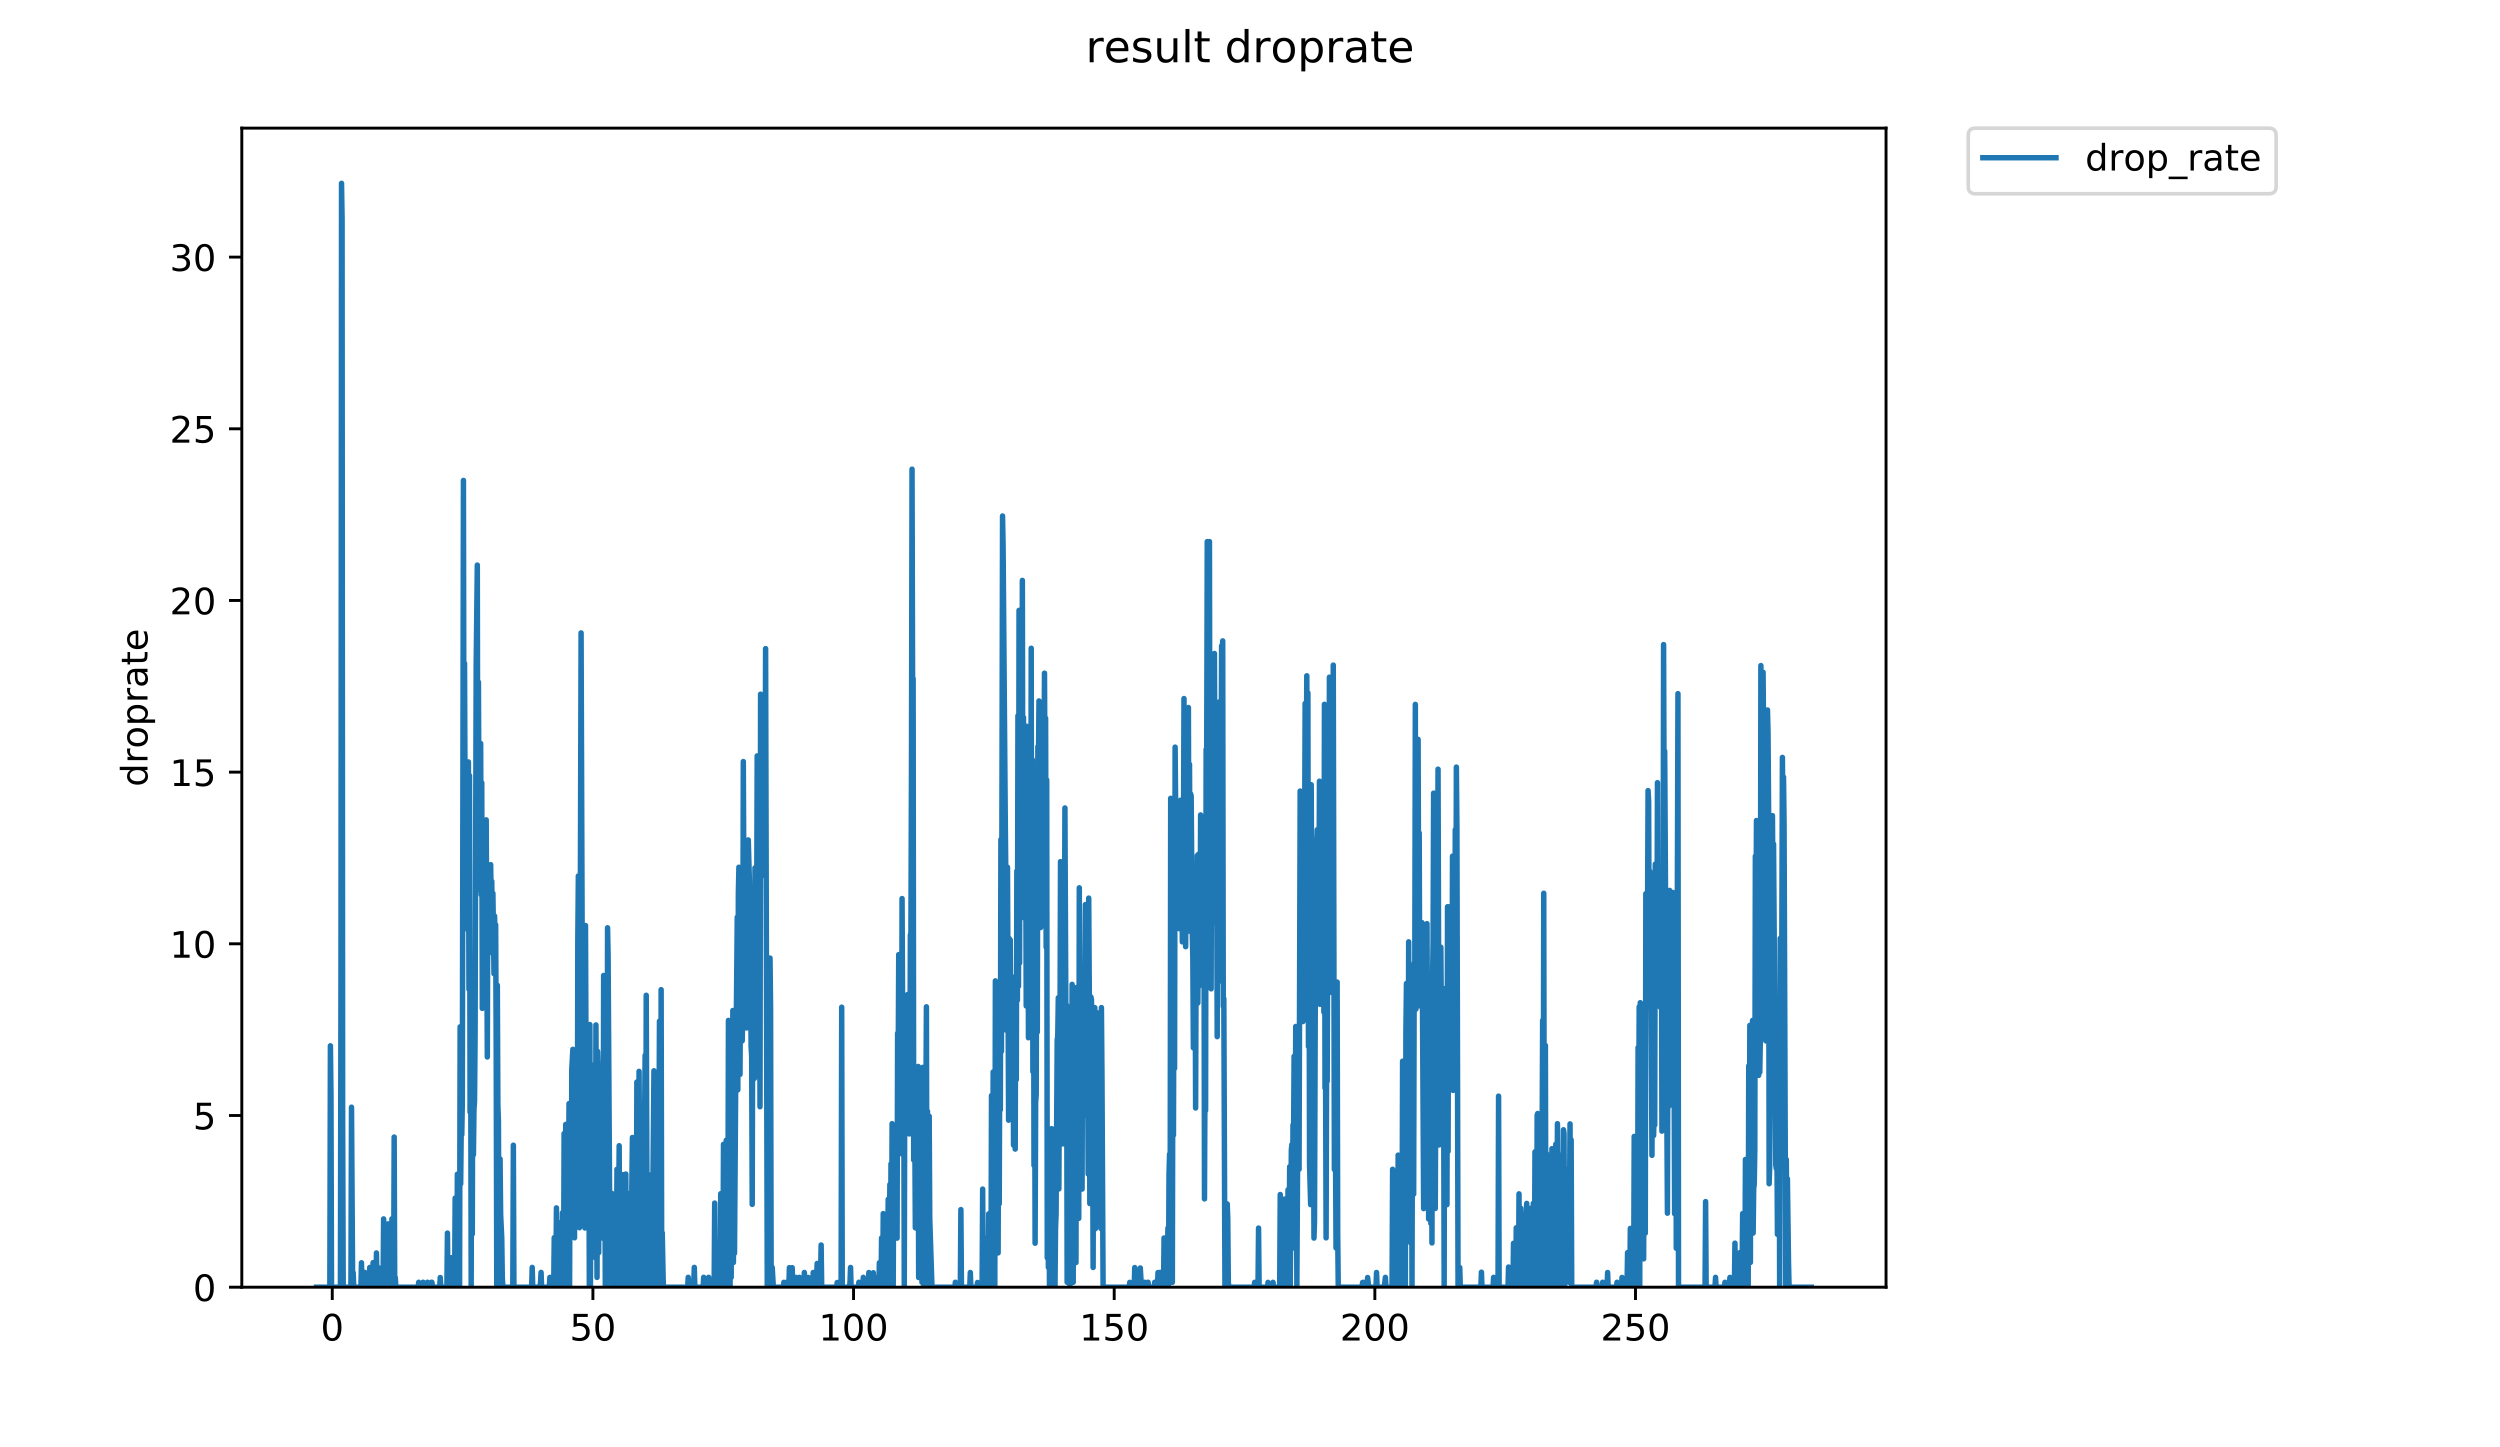 <?xml version="1.0" encoding="utf-8" standalone="no"?>
<!DOCTYPE svg PUBLIC "-//W3C//DTD SVG 1.1//EN"
  "http://www.w3.org/Graphics/SVG/1.1/DTD/svg11.dtd">
<!-- Created with matplotlib (https://matplotlib.org/) -->
<svg height="396pt" version="1.1" viewBox="0 0 684 396" width="684pt" xmlns="http://www.w3.org/2000/svg" xmlns:xlink="http://www.w3.org/1999/xlink">
 <defs>
  <style type="text/css">
*{stroke-linecap:butt;stroke-linejoin:round;}
  </style>
 </defs>
 <g id="figure_1">
  <g id="patch_1">
   <path d="M 0 396 
L 684 396 
L 684 0 
L 0 0 
z
" style="fill:#ffffff;"/>
  </g>
  <g id="axes_1">
   <g id="patch_2">
    <path d="M 66.159 352.174 
L 516.019 352.174 
L 516.019 35.062 
L 66.159 35.062 
z
" style="fill:#ffffff;"/>
   </g>
   <g id="matplotlib.axis_1">
    <g id="xtick_1">
     <g id="line2d_1">
      <defs>
       <path d="M 0 0 
L 0 3.5 
" id="m9be88b0a74" style="stroke:#000000;stroke-width:0.8;"/>
      </defs>
      <g>
       <use style="stroke:#000000;stroke-width:0.8;" x="90.906" xlink:href="#m9be88b0a74" y="352.174"/>
      </g>
     </g>
     <g id="text_1">
      <!-- 0 -->
      <defs>
       <path d="M 31.781 66.406 
Q 24.172 66.406 20.328 58.906 
Q 16.5 51.422 16.5 36.375 
Q 16.5 21.391 20.328 13.891 
Q 24.172 6.391 31.781 6.391 
Q 39.453 6.391 43.281 13.891 
Q 47.125 21.391 47.125 36.375 
Q 47.125 51.422 43.281 58.906 
Q 39.453 66.406 31.781 66.406 
z
M 31.781 74.219 
Q 44.047 74.219 50.516 64.516 
Q 56.984 54.828 56.984 36.375 
Q 56.984 17.969 50.516 8.266 
Q 44.047 -1.422 31.781 -1.422 
Q 19.531 -1.422 13.062 8.266 
Q 6.594 17.969 6.594 36.375 
Q 6.594 54.828 13.062 64.516 
Q 19.531 74.219 31.781 74.219 
z
" id="DejaVuSans-48"/>
      </defs>
      <g transform="translate(87.724 366.773)scale(0.1 -0.1)">
       <use xlink:href="#DejaVuSans-48"/>
      </g>
     </g>
    </g>
    <g id="xtick_2">
     <g id="line2d_2">
      <g>
       <use style="stroke:#000000;stroke-width:0.8;" x="162.219" xlink:href="#m9be88b0a74" y="352.174"/>
      </g>
     </g>
     <g id="text_2">
      <!-- 50 -->
      <defs>
       <path d="M 10.797 72.906 
L 49.516 72.906 
L 49.516 64.594 
L 19.828 64.594 
L 19.828 46.734 
Q 21.969 47.469 24.109 47.828 
Q 26.266 48.188 28.422 48.188 
Q 40.625 48.188 47.75 41.5 
Q 54.891 34.812 54.891 23.391 
Q 54.891 11.625 47.562 5.094 
Q 40.234 -1.422 26.906 -1.422 
Q 22.312 -1.422 17.547 -0.641 
Q 12.797 0.141 7.719 1.703 
L 7.719 11.625 
Q 12.109 9.234 16.797 8.062 
Q 21.484 6.891 26.703 6.891 
Q 35.156 6.891 40.078 11.328 
Q 45.016 15.766 45.016 23.391 
Q 45.016 31 40.078 35.438 
Q 35.156 39.891 26.703 39.891 
Q 22.75 39.891 18.812 39.016 
Q 14.891 38.141 10.797 36.281 
z
" id="DejaVuSans-53"/>
      </defs>
      <g transform="translate(155.856 366.773)scale(0.1 -0.1)">
       <use xlink:href="#DejaVuSans-53"/>
       <use x="63.623" xlink:href="#DejaVuSans-48"/>
      </g>
     </g>
    </g>
    <g id="xtick_3">
     <g id="line2d_3">
      <g>
       <use style="stroke:#000000;stroke-width:0.8;" x="233.532" xlink:href="#m9be88b0a74" y="352.174"/>
      </g>
     </g>
     <g id="text_3">
      <!-- 100 -->
      <defs>
       <path d="M 12.406 8.297 
L 28.516 8.297 
L 28.516 63.922 
L 10.984 60.406 
L 10.984 69.391 
L 28.422 72.906 
L 38.281 72.906 
L 38.281 8.297 
L 54.391 8.297 
L 54.391 0 
L 12.406 0 
z
" id="DejaVuSans-49"/>
      </defs>
      <g transform="translate(223.988 366.773)scale(0.1 -0.1)">
       <use xlink:href="#DejaVuSans-49"/>
       <use x="63.623" xlink:href="#DejaVuSans-48"/>
       <use x="127.246" xlink:href="#DejaVuSans-48"/>
      </g>
     </g>
    </g>
    <g id="xtick_4">
     <g id="line2d_4">
      <g>
       <use style="stroke:#000000;stroke-width:0.8;" x="304.845" xlink:href="#m9be88b0a74" y="352.174"/>
      </g>
     </g>
     <g id="text_4">
      <!-- 150 -->
      <g transform="translate(295.301 366.773)scale(0.1 -0.1)">
       <use xlink:href="#DejaVuSans-49"/>
       <use x="63.623" xlink:href="#DejaVuSans-53"/>
       <use x="127.246" xlink:href="#DejaVuSans-48"/>
      </g>
     </g>
    </g>
    <g id="xtick_5">
     <g id="line2d_5">
      <g>
       <use style="stroke:#000000;stroke-width:0.8;" x="376.158" xlink:href="#m9be88b0a74" y="352.174"/>
      </g>
     </g>
     <g id="text_5">
      <!-- 200 -->
      <defs>
       <path d="M 19.188 8.297 
L 53.609 8.297 
L 53.609 0 
L 7.328 0 
L 7.328 8.297 
Q 12.938 14.109 22.625 23.891 
Q 32.328 33.688 34.812 36.531 
Q 39.547 41.844 41.422 45.531 
Q 43.312 49.219 43.312 52.781 
Q 43.312 58.594 39.234 62.25 
Q 35.156 65.922 28.609 65.922 
Q 23.969 65.922 18.812 64.312 
Q 13.672 62.703 7.812 59.422 
L 7.812 69.391 
Q 13.766 71.781 18.938 73 
Q 24.125 74.219 28.422 74.219 
Q 39.75 74.219 46.484 68.547 
Q 53.219 62.891 53.219 53.422 
Q 53.219 48.922 51.531 44.891 
Q 49.859 40.875 45.406 35.406 
Q 44.188 33.984 37.641 27.219 
Q 31.109 20.453 19.188 8.297 
z
" id="DejaVuSans-50"/>
      </defs>
      <g transform="translate(366.614 366.773)scale(0.1 -0.1)">
       <use xlink:href="#DejaVuSans-50"/>
       <use x="63.623" xlink:href="#DejaVuSans-48"/>
       <use x="127.246" xlink:href="#DejaVuSans-48"/>
      </g>
     </g>
    </g>
    <g id="xtick_6">
     <g id="line2d_6">
      <g>
       <use style="stroke:#000000;stroke-width:0.8;" x="447.471" xlink:href="#m9be88b0a74" y="352.174"/>
      </g>
     </g>
     <g id="text_6">
      <!-- 250 -->
      <g transform="translate(437.927 366.773)scale(0.1 -0.1)">
       <use xlink:href="#DejaVuSans-50"/>
       <use x="63.623" xlink:href="#DejaVuSans-53"/>
       <use x="127.246" xlink:href="#DejaVuSans-48"/>
      </g>
     </g>
    </g>
   </g>
   <g id="matplotlib.axis_2">
    <g id="ytick_1">
     <g id="line2d_7">
      <defs>
       <path d="M 0 0 
L -3.5 0 
" id="mdaa0a4d1b8" style="stroke:#000000;stroke-width:0.8;"/>
      </defs>
      <g>
       <use style="stroke:#000000;stroke-width:0.8;" x="66.159" xlink:href="#mdaa0a4d1b8" y="352.174"/>
      </g>
     </g>
     <g id="text_7">
      <!-- 0 -->
      <g transform="translate(52.796 355.973)scale(0.1 -0.1)">
       <use xlink:href="#DejaVuSans-48"/>
      </g>
     </g>
    </g>
    <g id="ytick_2">
     <g id="line2d_8">
      <g>
       <use style="stroke:#000000;stroke-width:0.8;" x="66.159" xlink:href="#mdaa0a4d1b8" y="305.202"/>
      </g>
     </g>
     <g id="text_8">
      <!-- 5 -->
      <g transform="translate(52.796 309.001)scale(0.1 -0.1)">
       <use xlink:href="#DejaVuSans-53"/>
      </g>
     </g>
    </g>
    <g id="ytick_3">
     <g id="line2d_9">
      <g>
       <use style="stroke:#000000;stroke-width:0.8;" x="66.159" xlink:href="#mdaa0a4d1b8" y="258.23"/>
      </g>
     </g>
     <g id="text_9">
      <!-- 10 -->
      <g transform="translate(46.434 262.029)scale(0.1 -0.1)">
       <use xlink:href="#DejaVuSans-49"/>
       <use x="63.623" xlink:href="#DejaVuSans-48"/>
      </g>
     </g>
    </g>
    <g id="ytick_4">
     <g id="line2d_10">
      <g>
       <use style="stroke:#000000;stroke-width:0.8;" x="66.159" xlink:href="#mdaa0a4d1b8" y="211.258"/>
      </g>
     </g>
     <g id="text_10">
      <!-- 15 -->
      <g transform="translate(46.434 215.057)scale(0.1 -0.1)">
       <use xlink:href="#DejaVuSans-49"/>
       <use x="63.623" xlink:href="#DejaVuSans-53"/>
      </g>
     </g>
    </g>
    <g id="ytick_5">
     <g id="line2d_11">
      <g>
       <use style="stroke:#000000;stroke-width:0.8;" x="66.159" xlink:href="#mdaa0a4d1b8" y="164.286"/>
      </g>
     </g>
     <g id="text_11">
      <!-- 20 -->
      <g transform="translate(46.434 168.085)scale(0.1 -0.1)">
       <use xlink:href="#DejaVuSans-50"/>
       <use x="63.623" xlink:href="#DejaVuSans-48"/>
      </g>
     </g>
    </g>
    <g id="ytick_6">
     <g id="line2d_12">
      <g>
       <use style="stroke:#000000;stroke-width:0.8;" x="66.159" xlink:href="#mdaa0a4d1b8" y="117.314"/>
      </g>
     </g>
     <g id="text_12">
      <!-- 25 -->
      <g transform="translate(46.434 121.113)scale(0.1 -0.1)">
       <use xlink:href="#DejaVuSans-50"/>
       <use x="63.623" xlink:href="#DejaVuSans-53"/>
      </g>
     </g>
    </g>
    <g id="ytick_7">
     <g id="line2d_13">
      <g>
       <use style="stroke:#000000;stroke-width:0.8;" x="66.159" xlink:href="#mdaa0a4d1b8" y="70.342"/>
      </g>
     </g>
     <g id="text_13">
      <!-- 30 -->
      <defs>
       <path d="M 40.578 39.312 
Q 47.656 37.797 51.625 33 
Q 55.609 28.219 55.609 21.188 
Q 55.609 10.406 48.188 4.484 
Q 40.766 -1.422 27.094 -1.422 
Q 22.516 -1.422 17.656 -0.516 
Q 12.797 0.391 7.625 2.203 
L 7.625 11.719 
Q 11.719 9.328 16.594 8.109 
Q 21.484 6.891 26.812 6.891 
Q 36.078 6.891 40.938 10.547 
Q 45.797 14.203 45.797 21.188 
Q 45.797 27.641 41.281 31.266 
Q 36.766 34.906 28.719 34.906 
L 20.219 34.906 
L 20.219 43.016 
L 29.109 43.016 
Q 36.375 43.016 40.234 45.922 
Q 44.094 48.828 44.094 54.297 
Q 44.094 59.906 40.109 62.906 
Q 36.141 65.922 28.719 65.922 
Q 24.656 65.922 20.016 65.031 
Q 15.375 64.156 9.812 62.312 
L 9.812 71.094 
Q 15.438 72.656 20.344 73.438 
Q 25.25 74.219 29.594 74.219 
Q 40.828 74.219 47.359 69.109 
Q 53.906 64.016 53.906 55.328 
Q 53.906 49.266 50.438 45.094 
Q 46.969 40.922 40.578 39.312 
z
" id="DejaVuSans-51"/>
      </defs>
      <g transform="translate(46.434 74.141)scale(0.1 -0.1)">
       <use xlink:href="#DejaVuSans-51"/>
       <use x="63.623" xlink:href="#DejaVuSans-48"/>
      </g>
     </g>
    </g>
    <g id="text_14">
     <!-- droprate -->
     <defs>
      <path d="M 45.406 46.391 
L 45.406 75.984 
L 54.391 75.984 
L 54.391 0 
L 45.406 0 
L 45.406 8.203 
Q 42.578 3.328 38.25 0.953 
Q 33.938 -1.422 27.875 -1.422 
Q 17.969 -1.422 11.734 6.484 
Q 5.516 14.406 5.516 27.297 
Q 5.516 40.188 11.734 48.094 
Q 17.969 56 27.875 56 
Q 33.938 56 38.25 53.625 
Q 42.578 51.266 45.406 46.391 
z
M 14.797 27.297 
Q 14.797 17.391 18.875 11.75 
Q 22.953 6.109 30.078 6.109 
Q 37.203 6.109 41.297 11.75 
Q 45.406 17.391 45.406 27.297 
Q 45.406 37.203 41.297 42.844 
Q 37.203 48.484 30.078 48.484 
Q 22.953 48.484 18.875 42.844 
Q 14.797 37.203 14.797 27.297 
z
" id="DejaVuSans-100"/>
      <path d="M 41.109 46.297 
Q 39.594 47.172 37.812 47.578 
Q 36.031 48 33.891 48 
Q 26.266 48 22.188 43.047 
Q 18.109 38.094 18.109 28.812 
L 18.109 0 
L 9.078 0 
L 9.078 54.688 
L 18.109 54.688 
L 18.109 46.188 
Q 20.953 51.172 25.484 53.578 
Q 30.031 56 36.531 56 
Q 37.453 56 38.578 55.875 
Q 39.703 55.766 41.062 55.516 
z
" id="DejaVuSans-114"/>
      <path d="M 30.609 48.391 
Q 23.391 48.391 19.188 42.75 
Q 14.984 37.109 14.984 27.297 
Q 14.984 17.484 19.156 11.844 
Q 23.344 6.203 30.609 6.203 
Q 37.797 6.203 41.984 11.859 
Q 46.188 17.531 46.188 27.297 
Q 46.188 37.016 41.984 42.703 
Q 37.797 48.391 30.609 48.391 
z
M 30.609 56 
Q 42.328 56 49.016 48.375 
Q 55.719 40.766 55.719 27.297 
Q 55.719 13.875 49.016 6.219 
Q 42.328 -1.422 30.609 -1.422 
Q 18.844 -1.422 12.172 6.219 
Q 5.516 13.875 5.516 27.297 
Q 5.516 40.766 12.172 48.375 
Q 18.844 56 30.609 56 
z
" id="DejaVuSans-111"/>
      <path d="M 18.109 8.203 
L 18.109 -20.797 
L 9.078 -20.797 
L 9.078 54.688 
L 18.109 54.688 
L 18.109 46.391 
Q 20.953 51.266 25.266 53.625 
Q 29.594 56 35.594 56 
Q 45.562 56 51.781 48.094 
Q 58.016 40.188 58.016 27.297 
Q 58.016 14.406 51.781 6.484 
Q 45.562 -1.422 35.594 -1.422 
Q 29.594 -1.422 25.266 0.953 
Q 20.953 3.328 18.109 8.203 
z
M 48.688 27.297 
Q 48.688 37.203 44.609 42.844 
Q 40.531 48.484 33.406 48.484 
Q 26.266 48.484 22.188 42.844 
Q 18.109 37.203 18.109 27.297 
Q 18.109 17.391 22.188 11.75 
Q 26.266 6.109 33.406 6.109 
Q 40.531 6.109 44.609 11.75 
Q 48.688 17.391 48.688 27.297 
z
" id="DejaVuSans-112"/>
      <path d="M 34.281 27.484 
Q 23.391 27.484 19.188 25 
Q 14.984 22.516 14.984 16.5 
Q 14.984 11.719 18.141 8.906 
Q 21.297 6.109 26.703 6.109 
Q 34.188 6.109 38.703 11.406 
Q 43.219 16.703 43.219 25.484 
L 43.219 27.484 
z
M 52.203 31.203 
L 52.203 0 
L 43.219 0 
L 43.219 8.297 
Q 40.141 3.328 35.547 0.953 
Q 30.953 -1.422 24.312 -1.422 
Q 15.922 -1.422 10.953 3.297 
Q 6 8.016 6 15.922 
Q 6 25.141 12.172 29.828 
Q 18.359 34.516 30.609 34.516 
L 43.219 34.516 
L 43.219 35.406 
Q 43.219 41.609 39.141 45 
Q 35.062 48.391 27.688 48.391 
Q 23 48.391 18.547 47.266 
Q 14.109 46.141 10.016 43.891 
L 10.016 52.203 
Q 14.938 54.109 19.578 55.047 
Q 24.219 56 28.609 56 
Q 40.484 56 46.344 49.844 
Q 52.203 43.703 52.203 31.203 
z
" id="DejaVuSans-97"/>
      <path d="M 18.312 70.219 
L 18.312 54.688 
L 36.812 54.688 
L 36.812 47.703 
L 18.312 47.703 
L 18.312 18.016 
Q 18.312 11.328 20.141 9.422 
Q 21.969 7.516 27.594 7.516 
L 36.812 7.516 
L 36.812 0 
L 27.594 0 
Q 17.188 0 13.234 3.875 
Q 9.281 7.766 9.281 18.016 
L 9.281 47.703 
L 2.688 47.703 
L 2.688 54.688 
L 9.281 54.688 
L 9.281 70.219 
z
" id="DejaVuSans-116"/>
      <path d="M 56.203 29.594 
L 56.203 25.203 
L 14.891 25.203 
Q 15.484 15.922 20.484 11.062 
Q 25.484 6.203 34.422 6.203 
Q 39.594 6.203 44.453 7.469 
Q 49.312 8.734 54.109 11.281 
L 54.109 2.781 
Q 49.266 0.734 44.188 -0.344 
Q 39.109 -1.422 33.891 -1.422 
Q 20.797 -1.422 13.156 6.188 
Q 5.516 13.812 5.516 26.812 
Q 5.516 40.234 12.766 48.109 
Q 20.016 56 32.328 56 
Q 43.359 56 49.781 48.891 
Q 56.203 41.797 56.203 29.594 
z
M 47.219 32.234 
Q 47.125 39.594 43.094 43.984 
Q 39.062 48.391 32.422 48.391 
Q 24.906 48.391 20.391 44.141 
Q 15.875 39.891 15.188 32.172 
z
" id="DejaVuSans-101"/>
     </defs>
     <g transform="translate(40.354 215.236)rotate(-90)scale(0.1 -0.1)">
      <use xlink:href="#DejaVuSans-100"/>
      <use x="63.477" xlink:href="#DejaVuSans-114"/>
      <use x="104.559" xlink:href="#DejaVuSans-111"/>
      <use x="165.74" xlink:href="#DejaVuSans-112"/>
      <use x="229.217" xlink:href="#DejaVuSans-114"/>
      <use x="270.33" xlink:href="#DejaVuSans-97"/>
      <use x="331.609" xlink:href="#DejaVuSans-116"/>
      <use x="370.818" xlink:href="#DejaVuSans-101"/>
     </g>
    </g>
   </g>
   <g id="line2d_14">
    <path clip-path="url(#p444c302a6e)" d="M 86.607 352.174 
L 90.243 352.174 
L 90.397 286.133 
L 90.55 299.322 
L 90.702 352.174 
L 93.139 352.174 
L 93.29 266.405 
L 93.442 50.163 
L 93.594 59.933 
L 93.745 305.403 
L 93.898 352.174 
L 96.017 352.174 
L 96.173 302.934 
L 96.477 350.836 
L 96.63 348.21 
L 96.78 352.174 
L 98.747 352.174 
L 98.898 345.493 
L 99.049 352.174 
L 99.353 352.174 
L 99.507 350.855 
L 99.658 352.174 
L 99.808 348.125 
L 99.96 349.498 
L 100.114 352.174 
L 100.266 352.174 
L 100.416 349.482 
L 100.567 352.174 
L 101.019 352.174 
L 101.169 346.775 
L 101.32 352.174 
L 101.471 352.174 
L 101.776 349.505 
L 101.928 349.502 
L 102.079 345.464 
L 102.234 352.174 
L 102.389 352.174 
L 102.697 349.509 
L 102.848 352.174 
L 103 342.807 
L 103.151 352.174 
L 103.302 352.174 
L 103.452 346.76 
L 103.602 352.174 
L 103.752 352.174 
L 103.902 350.822 
L 104.052 352.174 
L 104.202 352.174 
L 104.352 348.119 
L 104.502 352.174 
L 104.804 352.174 
L 104.956 333.492 
L 105.409 352.174 
L 105.71 338.696 
L 105.862 352.174 
L 106.014 352.174 
L 106.166 334.851 
L 106.317 350.828 
L 106.472 352.174 
L 106.623 345.445 
L 106.775 352.174 
L 106.931 336.517 
L 107.082 352.174 
L 107.234 333.466 
L 107.388 350.836 
L 107.539 352.174 
L 107.692 352.174 
L 107.845 311.098 
L 107.995 352.174 
L 108.149 349.528 
L 108.302 352.174 
L 114.404 352.174 
L 114.555 350.832 
L 114.707 352.174 
L 115.608 352.174 
L 115.758 350.822 
L 115.911 352.174 
L 116.816 352.174 
L 116.966 350.821 
L 117.116 352.174 
L 117.872 352.174 
L 118.023 350.832 
L 118.174 350.83 
L 118.325 352.174 
L 120.296 352.174 
L 120.45 349.535 
L 120.601 352.174 
L 122.268 352.174 
L 122.419 337.369 
L 122.569 352.174 
L 123.021 352.174 
L 123.172 346.791 
L 123.323 352.174 
L 123.474 344.11 
L 123.625 352.174 
L 123.927 352.174 
L 124.078 344.122 
L 124.229 352.174 
L 124.38 352.174 
L 124.53 327.808 
L 124.681 352.174 
L 124.832 336.046 
L 124.983 352.174 
L 125.134 321.263 
L 125.285 345.464 
L 125.587 325.371 
L 125.738 352.174 
L 125.889 280.943 
L 126.04 323.91 
L 126.19 308.981 
L 126.341 310.451 
L 126.493 301.466 
L 126.795 131.446 
L 126.946 219.31 
L 127.097 181.489 
L 127.248 221.808 
L 127.398 232.389 
L 127.549 219.896 
L 127.7 243.777 
L 127.852 223.52 
L 128.003 254.344 
L 128.156 208.464 
L 128.307 270.658 
L 128.458 212.2 
L 128.611 304.271 
L 128.762 274.556 
L 128.916 352.174 
L 129.068 268.224 
L 129.222 337.64 
L 129.374 274.887 
L 129.525 315.939 
L 129.68 303.56 
L 129.832 301.394 
L 129.984 283.273 
L 130.287 181.733 
L 130.591 154.609 
L 130.742 243.312 
L 130.897 186.622 
L 131.051 223.231 
L 131.202 205.89 
L 131.354 230.395 
L 131.505 203.418 
L 131.656 244.809 
L 131.808 214.139 
L 131.959 275.895 
L 132.11 232.731 
L 132.261 243.467 
L 132.412 270.191 
L 132.567 253.769 
L 132.721 264.969 
L 133.023 224.313 
L 133.331 289.187 
L 133.481 237.278 
L 133.632 260.914 
L 133.786 254.398 
L 133.938 237.413 
L 134.09 256.231 
L 134.243 236.571 
L 134.397 246.619 
L 134.552 241.114 
L 134.703 258.498 
L 134.855 244.391 
L 135.159 266.405 
L 135.31 250.613 
L 135.461 256.888 
L 135.612 253.003 
L 135.762 287.385 
L 135.913 352.174 
L 136.066 269.557 
L 136.216 302.376 
L 136.367 306.544 
L 136.519 343.083 
L 136.669 352.174 
L 136.819 317.08 
L 136.973 332.271 
L 137.277 338.754 
L 137.428 349.502 
L 137.583 352.174 
L 140.3 352.174 
L 140.455 313.33 
L 140.605 352.174 
L 145.46 352.174 
L 145.61 346.767 
L 145.76 352.174 
L 147.733 352.174 
L 147.886 350.845 
L 148.036 348.131 
L 148.186 352.174 
L 150.288 352.174 
L 150.44 349.49 
L 150.59 352.174 
L 151.489 352.174 
L 151.639 338.618 
L 151.79 352.174 
L 152.089 352.174 
L 152.239 330.484 
L 152.388 352.174 
L 152.538 352.174 
L 152.687 350.817 
L 152.986 334.551 
L 153.137 352.174 
L 153.287 352.174 
L 153.437 345.416 
L 153.587 352.174 
L 153.736 352.174 
L 153.886 331.811 
L 154.035 352.174 
L 154.186 352.174 
L 154.335 310.15 
L 154.485 352.174 
L 154.635 352.174 
L 154.785 307.632 
L 154.935 352.174 
L 155.084 344.04 
L 155.234 319.639 
L 155.384 314.217 
L 155.533 326.455 
L 155.683 301.944 
L 155.833 352.174 
L 155.983 311.564 
L 156.137 313.857 
L 156.287 337.39 
L 156.437 292.613 
L 156.736 287.105 
L 156.886 288.46 
L 157.036 306.15 
L 157.186 338.657 
L 157.336 289.816 
L 157.486 333.25 
L 157.636 305.067 
L 157.786 334.577 
L 157.936 333.223 
L 158.086 257.281 
L 158.236 239.658 
L 158.535 335.907 
L 158.985 173.169 
L 159.437 302.161 
L 159.587 279.182 
L 159.737 322.436 
L 159.89 309.412 
L 160.039 335.977 
L 160.189 253.214 
L 160.34 290.263 
L 160.64 300.735 
L 160.79 330.484 
L 160.939 296.594 
L 161.089 299.229 
L 161.238 352.174 
L 161.388 280.327 
L 161.538 352.174 
L 161.842 291.309 
L 161.994 333.65 
L 162.145 325.217 
L 162.295 307.759 
L 162.446 335.977 
L 162.748 291.781 
L 162.897 344.099 
L 163.047 280.43 
L 163.349 349.49 
L 163.5 287.663 
L 163.65 292.613 
L 163.801 342.726 
L 163.951 294.134 
L 164.101 334.602 
L 164.251 325.101 
L 164.402 307.759 
L 164.552 330.609 
L 164.704 330.762 
L 164.854 298.415 
L 165.006 338.792 
L 165.156 266.893 
L 165.457 306.282 
L 165.609 352.174 
L 166.073 352.174 
L 166.225 253.845 
L 166.377 261.433 
L 166.834 334.777 
L 166.986 329.521 
L 167.137 336.138 
L 167.289 349.494 
L 167.439 326.528 
L 167.59 352.174 
L 167.741 352.174 
L 167.892 341.438 
L 168.044 352.174 
L 168.195 332.043 
L 168.345 352.174 
L 168.496 352.174 
L 168.648 349.502 
L 168.799 319.919 
L 168.952 352.174 
L 169.104 349.505 
L 169.408 313.476 
L 169.559 352.174 
L 169.71 328.052 
L 169.861 330.732 
L 170.013 352.174 
L 170.166 342.873 
L 170.317 352.174 
L 170.468 321.395 
L 170.618 352.174 
L 170.768 349.471 
L 170.918 322.394 
L 171.068 352.174 
L 171.219 321.218 
L 171.369 352.174 
L 171.519 337.348 
L 171.674 340.332 
L 171.827 352.174 
L 171.977 338.696 
L 172.127 352.174 
L 172.278 326.528 
L 172.428 330.578 
L 172.578 352.174 
L 172.879 323.829 
L 173.033 311.214 
L 173.184 349.49 
L 173.339 316.896 
L 173.639 352.174 
L 173.789 325.179 
L 173.94 325.14 
L 174.09 352.174 
L 174.243 296.048 
L 174.393 306.413 
L 174.543 330.547 
L 174.695 332.158 
L 174.846 293.124 
L 175.148 352.174 
L 175.448 315.573 
L 175.598 352.174 
L 175.747 327.808 
L 176.048 344.087 
L 176.507 288.735 
L 176.656 352.174 
L 176.806 272.308 
L 177.107 352.174 
L 177.257 322.436 
L 177.407 350.822 
L 177.56 352.174 
L 177.712 321.482 
L 178.014 352.174 
L 178.164 331.928 
L 178.315 341.422 
L 178.466 342.712 
L 178.921 292.966 
L 179.073 352.174 
L 179.225 304.203 
L 179.525 352.174 
L 179.676 325.179 
L 179.978 352.174 
L 180.128 352.174 
L 180.428 279.391 
L 180.578 352.174 
L 180.737 352.174 
L 180.888 270.774 
L 181.038 345.416 
L 181.188 337.284 
L 181.489 352.174 
L 188.146 352.174 
L 188.296 349.475 
L 188.449 352.174 
L 189.661 352.174 
L 189.812 350.826 
L 189.962 346.76 
L 190.113 352.174 
L 192.379 352.174 
L 192.529 349.471 
L 192.679 352.174 
L 193.734 352.174 
L 193.884 349.475 
L 194.036 352.174 
L 195.387 352.174 
L 195.536 329.162 
L 195.686 352.174 
L 195.986 352.174 
L 196.138 345.464 
L 196.288 352.174 
L 196.438 352.174 
L 196.589 340.009 
L 196.739 352.174 
L 197.04 352.174 
L 197.19 326.602 
L 197.342 352.174 
L 197.493 337.475 
L 197.645 346.814 
L 197.797 348.165 
L 197.947 313.087 
L 198.097 352.174 
L 198.247 352.174 
L 198.397 318.43 
L 198.547 345.406 
L 198.699 311.97 
L 198.85 334.702 
L 199 312.974 
L 199.15 335.977 
L 199.3 279.182 
L 199.451 350.83 
L 199.601 280.739 
L 199.752 352.174 
L 199.902 280.533 
L 200.053 349.486 
L 200.204 298.415 
L 200.356 333.492 
L 200.506 276.478 
L 200.656 345.425 
L 200.806 314.381 
L 200.959 342.899 
L 201.262 299.759 
L 201.714 250.941 
L 201.865 298.183 
L 202.015 244.192 
L 202.165 237.278 
L 202.315 238.467 
L 202.465 293.967 
L 202.615 265.913 
L 202.765 278.971 
L 202.915 277.937 
L 203.066 284.782 
L 203.217 277.126 
L 203.368 208.368 
L 203.669 273.775 
L 203.819 257.554 
L 203.969 276.587 
L 204.12 272.538 
L 204.271 281.248 
L 204.421 232.044 
L 204.575 238.061 
L 204.729 229.81 
L 205.037 241.341 
L 205.19 255.855 
L 205.344 255.99 
L 205.499 286.295 
L 205.653 288.93 
L 205.804 329.521 
L 205.955 268.966 
L 206.109 268.815 
L 206.261 292.125 
L 206.414 295.037 
L 206.564 237.444 
L 206.714 284.686 
L 206.864 257.69 
L 207.014 254.71 
L 207.165 206.816 
L 207.315 241.334 
L 207.472 215.741 
L 207.628 251.242 
L 207.783 239.178 
L 207.939 302.798 
L 208.094 189.931 
L 208.244 225.659 
L 208.395 192.924 
L 208.545 235.759 
L 208.701 239.494 
L 209.008 206.738 
L 209.166 202.483 
L 209.317 225.403 
L 209.468 177.457 
L 209.922 352.174 
L 210.224 352.174 
L 210.376 280.115 
L 210.528 285.262 
L 210.679 262.128 
L 210.83 275.786 
L 210.981 346.806 
L 211.132 352.174 
L 211.283 346.783 
L 211.585 352.174 
L 214.311 352.174 
L 214.463 350.842 
L 214.615 352.174 
L 215.068 352.174 
L 215.219 350.83 
L 215.371 350.834 
L 215.522 352.174 
L 215.825 352.174 
L 215.976 346.829 
L 216.131 352.174 
L 216.439 352.174 
L 216.591 350.832 
L 216.743 346.836 
L 216.894 352.174 
L 217.503 352.174 
L 217.809 349.498 
L 217.96 352.174 
L 218.564 352.174 
L 218.715 349.486 
L 218.868 352.174 
L 219.169 352.174 
L 219.32 350.83 
L 219.471 352.174 
L 219.923 352.174 
L 220.075 348.154 
L 220.225 352.174 
L 220.979 352.174 
L 221.132 349.505 
L 221.283 352.174 
L 221.74 352.174 
L 221.894 350.857 
L 222.048 352.174 
L 222.35 352.174 
L 222.501 348.148 
L 222.652 352.174 
L 223.106 352.174 
L 223.419 349.583 
L 223.576 345.686 
L 223.732 352.174 
L 223.888 352.174 
L 224.045 346.984 
L 224.201 352.174 
L 224.359 352.174 
L 224.514 348.281 
L 224.665 340.63 
L 224.815 352.174 
L 228.895 352.174 
L 229.055 350.903 
L 229.215 350.905 
L 229.365 352.174 
L 230.124 352.174 
L 230.288 275.567 
L 230.441 352.174 
L 232.41 352.174 
L 232.561 350.828 
L 232.711 346.775 
L 232.862 352.174 
L 234.839 352.174 
L 234.989 350.826 
L 235.14 352.174 
L 236.046 352.174 
L 236.197 349.482 
L 236.351 352.174 
L 237.566 352.174 
L 237.717 348.159 
L 237.868 349.486 
L 238.019 352.174 
L 238.778 352.174 
L 238.931 348.221 
L 239.082 352.174 
L 239.99 352.174 
L 240.141 349.482 
L 240.292 352.174 
L 240.445 352.174 
L 240.596 345.493 
L 240.746 352.174 
L 241.047 352.174 
L 241.198 338.715 
L 241.351 352.174 
L 241.502 352.174 
L 241.653 332.043 
L 241.803 352.174 
L 241.955 352.174 
L 242.106 342.739 
L 242.257 342.739 
L 242.407 352.174 
L 242.709 352.174 
L 243.014 328.12 
L 243.166 352.174 
L 243.469 324.071 
L 243.621 352.174 
L 243.772 318.43 
L 243.921 345.406 
L 244.077 307.439 
L 244.228 312.311 
L 244.379 352.174 
L 244.53 317.181 
L 244.68 334.627 
L 244.831 334.677 
L 244.982 333.412 
L 245.134 312.027 
L 245.285 309.412 
L 245.436 338.754 
L 245.588 282.685 
L 245.74 292.039 
L 245.892 261.174 
L 246.197 308.263 
L 246.349 272.108 
L 246.652 315.678 
L 246.803 245.848 
L 247.107 307.759 
L 247.258 289.277 
L 247.409 352.174 
L 247.561 289.187 
L 247.712 293.208 
L 247.864 281.349 
L 248.014 283.336 
L 248.318 272.108 
L 248.777 310.247 
L 248.928 302.518 
L 249.079 255.821 
L 249.23 255.269 
L 249.381 209.916 
L 249.533 128.37 
L 249.683 186.628 
L 249.833 185.674 
L 249.985 317.38 
L 250.135 303.582 
L 250.286 309.228 
L 250.436 335.93 
L 250.738 322.436 
L 250.889 336.115 
L 251.04 330.609 
L 251.191 291.781 
L 251.344 349.528 
L 251.498 297.925 
L 251.649 307.949 
L 251.801 349.498 
L 251.952 305.336 
L 252.103 321.218 
L 252.255 350.836 
L 252.406 292.039 
L 252.558 292.039 
L 252.708 352.174 
L 252.859 330.701 
L 253.009 335.977 
L 253.162 336.184 
L 253.463 275.458 
L 253.613 341.36 
L 253.766 304.066 
L 253.925 352.174 
L 254.076 352.174 
L 254.228 305.403 
L 254.379 333.385 
L 254.984 352.174 
L 261.236 352.174 
L 261.386 350.828 
L 261.536 352.174 
L 262.744 352.174 
L 262.9 330.944 
L 263.051 352.174 
L 265.326 352.174 
L 265.477 348.154 
L 265.628 352.174 
L 267.296 352.174 
L 267.454 350.88 
L 267.612 352.174 
L 268.703 352.174 
L 268.854 325.333 
L 269.006 352.174 
L 269.308 352.174 
L 269.459 344.133 
L 269.61 352.174 
L 269.912 352.174 
L 270.063 338.715 
L 270.215 352.174 
L 270.366 352.174 
L 270.517 332.101 
L 270.67 352.174 
L 270.821 349.494 
L 270.972 334.702 
L 271.122 352.174 
L 271.274 299.759 
L 271.578 352.174 
L 271.729 293.292 
L 271.879 313.031 
L 272.031 307.886 
L 272.182 352.174 
L 272.332 268.368 
L 272.484 298.492 
L 272.635 275.786 
L 272.786 340.096 
L 272.937 294.383 
L 273.088 342.793 
L 273.24 283.827 
L 273.391 329.359 
L 273.542 285.167 
L 273.693 303.652 
L 273.843 229.697 
L 273.994 287.663 
L 274.296 141.169 
L 274.447 149.523 
L 275.048 225.113 
L 275.198 240.143 
L 275.348 281.885 
L 275.648 237.278 
L 275.95 306.479 
L 276.101 256.752 
L 276.251 281.885 
L 276.402 257.159 
L 276.553 289.007 
L 276.703 276.369 
L 276.853 302.304 
L 277.004 271.651 
L 277.155 274.922 
L 277.306 313.31 
L 277.456 307.696 
L 277.607 274.223 
L 277.757 314.381 
L 277.907 267.016 
L 278.057 295.402 
L 278.207 238.302 
L 278.357 273.662 
L 278.508 195.825 
L 278.658 269.838 
L 278.808 166.989 
L 278.959 263.472 
L 279.109 171.305 
L 279.259 231.872 
L 279.409 177.803 
L 279.562 241.886 
L 279.718 158.798 
L 279.871 245.149 
L 280.022 196.273 
L 280.172 251.086 
L 280.324 217.587 
L 280.475 250.796 
L 280.625 227.995 
L 280.775 275.237 
L 280.927 198.714 
L 281.077 268.368 
L 281.229 207.645 
L 281.38 283.924 
L 281.532 234.241 
L 281.685 282.047 
L 281.837 237.576 
L 281.988 272.879 
L 282.14 177.363 
L 282.291 283.827 
L 282.444 207.85 
L 282.595 293.208 
L 282.746 235.748 
L 282.899 318.861 
L 283.052 276.541 
L 283.203 340.147 
L 283.356 301.609 
L 283.506 299.533 
L 283.658 246.151 
L 283.808 282.387 
L 283.961 204.262 
L 284.113 209.423 
L 284.264 191.782 
L 284.414 224.496 
L 284.566 221.214 
L 284.716 253.782 
L 284.868 239.441 
L 285.019 252.72 
L 285.17 239.441 
L 285.321 192.241 
L 285.473 193.377 
L 285.623 212.2 
L 285.774 184.177 
L 285.926 218.16 
L 286.077 196.495 
L 286.227 259.173 
L 286.379 213.393 
L 286.531 344.145 
L 286.682 310.63 
L 286.832 346.767 
L 286.983 308.981 
L 287.134 352.174 
L 287.286 310.748 
L 287.437 352.174 
L 287.586 352.174 
L 287.736 308.794 
L 287.889 352.174 
L 288.04 352.174 
L 288.19 310.391 
L 288.341 325.217 
L 288.493 324.27 
L 288.644 352.174 
L 288.795 336.069 
L 288.947 332.101 
L 289.248 284.588 
L 289.399 283.533 
L 289.55 272.993 
L 289.701 325.295 
L 289.854 293.708 
L 290.004 286.035 
L 290.156 235.748 
L 290.306 254.204 
L 290.458 250.032 
L 290.761 312.974 
L 290.912 305.269 
L 291.062 244.192 
L 291.213 268.728 
L 291.363 221.058 
L 291.666 288.121 
L 291.819 274.996 
L 291.969 350.822 
L 292.12 297.071 
L 292.271 338.734 
L 292.573 307.886 
L 292.723 352.174 
L 293.027 300.352 
L 293.178 323.951 
L 293.33 269.322 
L 293.632 350.836 
L 293.782 272.308 
L 294.084 295.808 
L 294.235 289.187 
L 294.386 345.435 
L 294.537 270.191 
L 294.841 300.425 
L 294.992 303.791 
L 295.143 333.358 
L 295.295 242.906 
L 295.447 320.102 
L 295.6 308.387 
L 295.751 313.199 
L 295.902 311.912 
L 296.054 325.333 
L 296.205 270.542 
L 296.357 305.403 
L 296.661 266.411 
L 296.812 267.624 
L 296.963 247.494 
L 297.114 280.841 
L 297.267 289.81 
L 297.419 274.996 
L 297.57 288.644 
L 297.72 321.218 
L 297.872 245.722 
L 298.024 270.191 
L 298.174 329.294 
L 298.324 314.326 
L 298.475 272.766 
L 298.627 273.554 
L 298.778 304.033 
L 298.928 306.15 
L 299.078 346.783 
L 299.229 288.917 
L 299.38 297.228 
L 299.532 275.677 
L 299.684 336.184 
L 299.834 290.085 
L 299.984 291.434 
L 300.136 290.615 
L 300.287 277.126 
L 300.441 324.466 
L 300.741 277.723 
L 300.893 296.445 
L 301.045 280.012 
L 301.197 336.092 
L 301.348 275.677 
L 301.499 294.466 
L 301.805 352.174 
L 308.947 352.174 
L 309.101 350.855 
L 309.252 352.174 
L 310.313 352.174 
L 310.464 346.806 
L 310.615 352.174 
L 311.83 352.174 
L 311.984 346.919 
L 312.29 352.174 
L 313.053 352.174 
L 313.204 350.828 
L 313.355 352.174 
L 313.959 352.174 
L 314.112 350.819 
L 314.264 352.174 
L 315.775 352.174 
L 315.926 350.826 
L 316.076 352.174 
L 316.676 352.174 
L 316.828 348.171 
L 316.981 352.174 
L 317.281 352.174 
L 317.432 348.125 
L 317.582 352.174 
L 317.883 352.174 
L 318.034 350.83 
L 318.185 352.174 
L 318.335 352.174 
L 318.486 338.715 
L 318.637 352.174 
L 318.788 352.174 
L 318.939 342.766 
L 319.089 352.174 
L 319.24 341.376 
L 319.39 346.775 
L 319.541 336.023 
L 319.691 352.174 
L 319.842 321.307 
L 319.992 315.783 
L 320.148 339.108 
L 320.299 218.418 
L 320.449 318.43 
L 320.6 309.29 
L 320.755 350.853 
L 320.906 278.884 
L 321.058 310.57 
L 321.208 256.868 
L 321.361 292.295 
L 321.512 204.412 
L 321.82 237.9 
L 321.972 247.94 
L 322.274 235.08 
L 322.575 254.064 
L 322.725 238.63 
L 322.875 235.927 
L 323.025 218.93 
L 323.175 252.003 
L 323.33 234.909 
L 323.482 257.698 
L 323.633 228.528 
L 323.786 231.597 
L 323.937 191.127 
L 324.089 243.061 
L 324.24 207.749 
L 324.395 259.017 
L 324.546 214.139 
L 324.696 247.194 
L 324.846 211.393 
L 324.996 227.816 
L 325.148 193.585 
L 325.3 254.76 
L 325.45 209.098 
L 325.601 248.391 
L 325.754 217.212 
L 325.904 217.776 
L 326.206 255.269 
L 326.356 262.128 
L 326.508 286.694 
L 326.661 266.048 
L 326.812 280.739 
L 326.967 253.631 
L 327.12 303.148 
L 327.271 255.958 
L 327.421 258.906 
L 327.574 234.081 
L 327.731 274.427 
L 327.883 233.746 
L 328.033 269.838 
L 328.184 238.63 
L 328.337 258.098 
L 328.487 222.967 
L 328.64 232.187 
L 328.79 224.679 
L 328.941 259.173 
L 329.091 240.304 
L 329.242 259.44 
L 329.394 237.413 
L 329.545 328.017 
L 329.696 292.869 
L 329.847 303.86 
L 329.997 205.049 
L 330.151 207.747 
L 330.302 148.181 
L 330.453 229.872 
L 330.606 192.947 
L 330.758 252.234 
L 330.909 148.181 
L 331.061 250.468 
L 331.211 204.336 
L 331.363 270.542 
L 331.514 212.4 
L 331.664 230.695 
L 331.969 189.655 
L 332.121 195.823 
L 332.272 178.801 
L 332.423 224.679 
L 332.574 216.238 
L 332.725 252.72 
L 332.875 231.872 
L 333.026 283.631 
L 333.177 193.811 
L 333.328 208.574 
L 333.63 192.011 
L 333.78 264.565 
L 333.93 268.368 
L 334.231 176.704 
L 334.383 178.203 
L 334.533 175.354 
L 334.684 275.348 
L 334.838 273.229 
L 335.143 352.174 
L 335.461 352.174 
L 335.612 330.974 
L 335.764 329.392 
L 335.916 333.439 
L 336.067 350.832 
L 336.218 352.174 
L 343.121 352.174 
L 343.273 350.84 
L 343.426 352.174 
L 344.188 352.174 
L 344.341 336 
L 344.494 352.174 
L 346.774 352.174 
L 346.927 350.857 
L 347.08 352.174 
L 348.142 352.174 
L 348.295 350.844 
L 348.446 352.174 
L 350.12 352.174 
L 350.272 326.82 
L 350.421 352.174 
L 350.727 352.174 
L 350.878 341.438 
L 351.029 352.174 
L 351.337 352.174 
L 351.488 328.052 
L 351.64 352.174 
L 351.794 352.174 
L 351.947 344.235 
L 352.098 345.493 
L 352.249 352.174 
L 352.401 325.523 
L 352.553 352.174 
L 352.705 340.164 
L 352.855 319.211 
L 353.005 352.174 
L 353.307 314.597 
L 353.458 313.143 
L 353.609 338.754 
L 353.76 307.759 
L 353.911 313.143 
L 354.061 289.007 
L 354.214 341.484 
L 354.515 280.841 
L 354.668 302.87 
L 354.819 352.174 
L 355.121 300.956 
L 355.271 302.376 
L 355.422 319.919 
L 355.724 216.432 
L 355.875 271.304 
L 356.028 266.411 
L 356.179 228.705 
L 356.481 279.495 
L 356.632 272.766 
L 356.782 235.08 
L 356.934 232.731 
L 357.085 192.469 
L 357.386 213.148 
L 357.538 184.895 
L 357.689 225.659 
L 357.84 189.553 
L 357.991 286.319 
L 358.141 244.192 
L 358.292 318.575 
L 358.596 329.585 
L 358.746 214.695 
L 359.048 283.924 
L 359.198 259.04 
L 359.499 338.734 
L 359.65 334.241 
L 359.95 247.942 
L 360.101 229.697 
L 360.252 232.731 
L 360.403 227.005 
L 360.554 244.656 
L 360.705 244.656 
L 360.855 245.848 
L 361.006 213.744 
L 361.159 274.777 
L 361.309 238.956 
L 361.46 266.159 
L 361.61 241.493 
L 361.761 251.376 
L 361.912 225.659 
L 362.063 240.624 
L 362.214 276.911 
L 362.365 192.697 
L 362.518 297.695 
L 362.669 290.615 
L 362.82 338.676 
L 362.972 286.787 
L 363.123 295.808 
L 363.424 194.703 
L 363.575 249.885 
L 363.726 185.282 
L 363.876 271.535 
L 364.178 262.128 
L 364.329 214.695 
L 364.48 202.505 
L 364.631 217.584 
L 364.783 181.976 
L 365.085 319.965 
L 365.236 299.684 
L 365.387 313.143 
L 365.538 341.422 
L 365.688 315.835 
L 365.842 268.698 
L 365.991 337.236 
L 366.145 352.174 
L 372.659 352.174 
L 372.814 350.862 
L 372.966 350.84 
L 373.116 352.174 
L 374.024 352.174 
L 374.177 349.532 
L 374.482 352.174 
L 376.471 352.174 
L 376.622 348.154 
L 376.775 352.174 
L 378.745 352.174 
L 379.046 349.486 
L 379.199 352.174 
L 380.867 352.174 
L 381.018 319.919 
L 381.169 352.174 
L 381.319 352.174 
L 381.62 338.638 
L 381.771 352.174 
L 381.925 350.847 
L 382.076 336.138 
L 382.228 352.174 
L 382.379 352.174 
L 382.531 316.042 
L 382.681 352.174 
L 382.836 329.744 
L 382.987 352.174 
L 383.294 321.656 
L 383.445 324.071 
L 383.596 344.133 
L 383.748 290.351 
L 384.05 328.052 
L 384.352 301.03 
L 384.502 352.174 
L 384.654 282.387 
L 384.805 269.085 
L 384.957 320.011 
L 385.109 288.121 
L 385.259 311.797 
L 385.409 257.69 
L 385.561 321.307 
L 385.714 334.973 
L 385.87 283.212 
L 386.021 340.113 
L 386.172 283.631 
L 386.323 352.174 
L 386.474 293.039 
L 386.776 326.711 
L 386.929 263.523 
L 387.082 267.133 
L 387.235 192.722 
L 387.387 276.111 
L 387.688 240.304 
L 387.84 230.221 
L 387.992 202.292 
L 388.142 249.885 
L 388.294 227.895 
L 388.447 275.214 
L 388.602 252.457 
L 388.754 272.56 
L 388.907 272.222 
L 389.057 252.434 
L 389.511 330.67 
L 389.663 276.003 
L 389.815 324.151 
L 390.122 272.56 
L 390.272 327.913 
L 390.424 252.72 
L 390.575 293.542 
L 390.727 295.646 
L 390.878 333.519 
L 391.029 294.466 
L 391.18 298.261 
L 391.332 272.335 
L 391.484 334.752 
L 391.634 286.13 
L 391.785 340.061 
L 391.936 268.728 
L 392.087 258.23 
L 392.237 217.003 
L 392.538 237.936 
L 392.689 330.64 
L 392.997 260.876 
L 393.148 277.019 
L 393.449 210.448 
L 393.75 313.254 
L 393.901 270.542 
L 394.054 312.255 
L 394.207 259.16 
L 394.512 297.462 
L 394.664 309.351 
L 394.967 290.527 
L 395.12 352.174 
L 395.274 270.484 
L 395.429 329.838 
L 395.737 296.913 
L 395.89 329.585 
L 396.042 248.088 
L 396.195 315.021 
L 396.346 258.23 
L 396.498 248.088 
L 396.649 250.323 
L 396.8 250.032 
L 396.955 259.277 
L 397.106 250.178 
L 397.257 280.739 
L 397.408 234.241 
L 397.558 298.338 
L 397.709 286.225 
L 397.86 287.663 
L 398.011 284.975 
L 398.162 227.005 
L 398.312 272.766 
L 398.462 209.876 
L 398.614 227.005 
L 398.92 352.174 
L 399.238 352.174 
L 399.388 346.791 
L 399.539 352.174 
L 405.167 352.174 
L 405.318 348.066 
L 405.468 352.174 
L 408.499 352.174 
L 408.65 349.486 
L 408.801 352.174 
L 409.857 352.174 
L 410.01 299.902 
L 410.161 352.174 
L 412.59 352.174 
L 412.74 346.664 
L 412.893 352.174 
L 413.945 352.174 
L 414.097 340.164 
L 414.249 352.174 
L 414.7 352.174 
L 414.849 335.93 
L 415 352.174 
L 415.15 352.174 
L 415.299 348.113 
L 415.449 352.174 
L 415.6 326.639 
L 415.751 352.174 
L 415.901 352.174 
L 416.051 330.547 
L 416.201 352.174 
L 416.351 352.174 
L 416.501 345.416 
L 416.653 352.174 
L 416.803 350.826 
L 416.955 333.439 
L 417.106 352.174 
L 417.257 337.348 
L 417.407 345.435 
L 417.558 331.928 
L 417.708 329.261 
L 417.859 352.174 
L 418.009 352.174 
L 418.16 333.304 
L 418.31 337.284 
L 418.46 352.174 
L 418.611 352.174 
L 418.762 330.609 
L 418.911 350.822 
L 419.062 330.547 
L 419.364 352.174 
L 419.514 329.228 
L 419.664 352.174 
L 419.814 352.174 
L 419.965 315.145 
L 420.117 352.174 
L 420.267 319.733 
L 420.417 352.174 
L 420.567 305.067 
L 420.717 304.659 
L 421.016 331.811 
L 421.166 310.211 
L 421.315 318.284 
L 421.466 315.783 
L 421.616 352.174 
L 421.766 318.284 
L 421.915 314.217 
L 422.065 279.182 
L 422.215 329.095 
L 422.368 244.391 
L 422.518 326.602 
L 422.818 286.035 
L 422.967 352.174 
L 423.117 315.573 
L 423.268 352.174 
L 423.418 329.129 
L 423.567 352.174 
L 423.717 352.174 
L 423.867 333.168 
L 424.016 352.174 
L 424.166 323.706 
L 424.316 352.174 
L 424.616 314.272 
L 424.766 352.174 
L 424.916 315.625 
L 425.066 325.062 
L 425.216 352.174 
L 425.366 330.516 
L 425.515 352.174 
L 425.666 313.031 
L 425.815 323.788 
L 425.965 352.174 
L 426.115 307.439 
L 426.414 352.174 
L 426.564 318.284 
L 426.713 348.107 
L 426.863 337.262 
L 427.013 350.819 
L 427.163 321.129 
L 427.314 352.174 
L 427.464 315.835 
L 427.615 352.174 
L 427.766 309.105 
L 427.915 310.15 
L 428.065 352.174 
L 428.215 319.733 
L 428.516 348.136 
L 428.666 322.479 
L 428.816 334.652 
L 428.966 337.262 
L 429.115 320.995 
L 429.265 350.821 
L 429.564 307.503 
L 429.714 349.463 
L 429.866 311.855 
L 430.024 352.174 
L 436.679 352.174 
L 436.829 350.822 
L 436.979 352.174 
L 438.331 352.174 
L 438.482 350.828 
L 438.635 352.174 
L 439.692 352.174 
L 439.844 348.159 
L 439.995 352.174 
L 442.266 352.174 
L 442.417 350.832 
L 442.568 352.174 
L 443.631 352.174 
L 443.783 349.513 
L 443.935 352.174 
L 445.15 352.174 
L 445.301 342.712 
L 445.452 352.174 
L 445.906 352.174 
L 446.057 336.092 
L 446.208 352.174 
L 446.511 352.174 
L 446.662 341.438 
L 446.814 352.174 
L 446.965 352.174 
L 447.117 310.924 
L 447.269 352.174 
L 447.42 352.174 
L 447.571 319.965 
L 447.723 352.174 
L 447.874 314.597 
L 448.025 348.142 
L 448.177 286.601 
L 448.327 313.199 
L 448.478 275.458 
L 448.63 352.174 
L 448.781 274.335 
L 448.932 334.727 
L 449.084 337.454 
L 449.235 336.046 
L 449.385 325.295 
L 449.537 329.392 
L 449.695 344.421 
L 449.847 306.932 
L 449.997 311.855 
L 450.148 337.39 
L 450.299 244.502 
L 450.45 274.223 
L 450.601 247.792 
L 450.753 252.862 
L 450.91 216.305 
L 451.066 219.271 
L 451.219 265.456 
L 451.37 238.344 
L 451.521 260.521 
L 451.672 260.521 
L 451.975 316.093 
L 452.126 281.045 
L 452.429 310.689 
L 452.58 302.447 
L 452.731 307.823 
L 452.881 236.426 
L 453.031 254.851 
L 453.182 242.125 
L 453.333 261.739 
L 453.484 214.139 
L 453.636 266.649 
L 453.787 259.572 
L 453.938 259.44 
L 454.09 263.725 
L 454.241 275.567 
L 454.391 242.125 
L 454.55 249.362 
L 454.702 309.472 
L 454.853 309.351 
L 455.004 270.191 
L 455.155 176.364 
L 455.306 220.275 
L 455.456 205.471 
L 456.209 331.928 
L 456.361 266.405 
L 456.663 302.589 
L 456.815 243.622 
L 456.966 269.085 
L 457.117 261.044 
L 457.269 273.106 
L 457.42 294.63 
L 457.721 244.192 
L 457.873 287.847 
L 458.024 287.847 
L 458.175 332.072 
L 458.326 322.607 
L 458.477 262.128 
L 458.63 341.529 
L 459.088 189.785 
L 459.239 352.174 
L 466.501 352.174 
L 466.652 328.757 
L 466.802 352.174 
L 469.22 352.174 
L 469.371 349.482 
L 469.522 352.174 
L 471.795 352.174 
L 471.946 350.836 
L 472.097 352.174 
L 473.011 352.174 
L 473.319 349.494 
L 473.47 352.174 
L 474.527 352.174 
L 474.678 340.13 
L 474.829 352.174 
L 475.283 352.174 
L 475.434 346.798 
L 475.584 352.174 
L 475.884 352.174 
L 476.034 342.712 
L 476.185 350.834 
L 476.337 348.159 
L 476.488 352.174 
L 476.638 346.775 
L 476.789 332.043 
L 476.944 352.174 
L 477.097 332.327 
L 477.248 352.174 
L 477.399 352.174 
L 477.55 317.231 
L 477.701 342.766 
L 477.851 341.407 
L 478.002 318.527 
L 478.153 352.174 
L 478.304 352.174 
L 478.455 291.608 
L 478.605 322.479 
L 478.755 280.533 
L 478.905 345.406 
L 479.056 282.287 
L 479.207 311.855 
L 479.358 309.167 
L 479.507 279.182 
L 479.658 337.369 
L 479.809 325.256 
L 479.96 323.951 
L 480.112 314.81 
L 480.263 234.241 
L 480.414 264.816 
L 480.565 224.496 
L 480.867 260.653 
L 481.017 256.478 
L 481.168 294.217 
L 481.322 259.813 
L 481.474 293.376 
L 481.624 284.879 
L 481.774 182.103 
L 481.925 234.912 
L 482.076 185.133 
L 482.227 210.448 
L 482.377 183.936 
L 482.528 202.349 
L 482.68 252.234 
L 483.132 284.782 
L 483.282 271.304 
L 483.433 196.049 
L 483.583 194.251 
L 483.733 200.564 
L 483.884 221.246 
L 484.034 323.87 
L 484.188 319.142 
L 484.489 254.991 
L 484.64 283.435 
L 484.79 280.636 
L 484.941 223.152 
L 485.092 246.151 
L 485.244 230.913 
L 485.853 318.718 
L 486.003 319.78 
L 486.154 311.739 
L 486.308 337.721 
L 486.609 284.588 
L 486.758 280.533 
L 486.909 352.174 
L 487.06 256.752 
L 487.211 311.97 
L 487.361 303.652 
L 487.665 207.232 
L 487.819 226.651 
L 487.969 212.6 
L 488.12 225.478 
L 488.582 352.174 
L 488.733 317.231 
L 488.883 337.327 
L 489.033 322.479 
L 489.338 345.493 
L 489.489 352.174 
L 495.571 352.174 
L 495.571 352.174 
" style="fill:none;stroke:#1f77b4;stroke-linecap:square;stroke-width:1.5;"/>
   </g>
   <g id="patch_3">
    <path d="M 66.159 352.174 
L 66.159 35.062 
" style="fill:none;stroke:#000000;stroke-linecap:square;stroke-linejoin:miter;stroke-width:0.8;"/>
   </g>
   <g id="patch_4">
    <path d="M 516.019 352.174 
L 516.019 35.062 
" style="fill:none;stroke:#000000;stroke-linecap:square;stroke-linejoin:miter;stroke-width:0.8;"/>
   </g>
   <g id="patch_5">
    <path d="M 66.159 352.174 
L 516.019 352.174 
" style="fill:none;stroke:#000000;stroke-linecap:square;stroke-linejoin:miter;stroke-width:0.8;"/>
   </g>
   <g id="patch_6">
    <path d="M 66.159 35.062 
L 516.019 35.062 
" style="fill:none;stroke:#000000;stroke-linecap:square;stroke-linejoin:miter;stroke-width:0.8;"/>
   </g>
   <g id="legend_1">
    <g id="patch_7">
     <path d="M 540.512 53.019 
L 620.748 53.019 
Q 622.748 53.019 622.748 51.019 
L 622.748 37.062 
Q 622.748 35.062 620.748 35.062 
L 540.512 35.062 
Q 538.512 35.062 538.512 37.062 
L 538.512 51.019 
Q 538.512 53.019 540.512 53.019 
z
" style="fill:#ffffff;opacity:0.8;stroke:#cccccc;stroke-linejoin:miter;"/>
    </g>
    <g id="line2d_15">
     <path d="M 542.512 43.161 
L 562.512 43.161 
" style="fill:none;stroke:#1f77b4;stroke-linecap:square;stroke-width:1.5;"/>
    </g>
    <g id="line2d_16"/>
    <g id="text_15">
     <!-- drop_rate -->
     <defs>
      <path d="M 50.984 -16.609 
L 50.984 -23.578 
L -0.984 -23.578 
L -0.984 -16.609 
z
" id="DejaVuSans-95"/>
     </defs>
     <g transform="translate(570.512 46.661)scale(0.1 -0.1)">
      <use xlink:href="#DejaVuSans-100"/>
      <use x="63.477" xlink:href="#DejaVuSans-114"/>
      <use x="104.559" xlink:href="#DejaVuSans-111"/>
      <use x="165.74" xlink:href="#DejaVuSans-112"/>
      <use x="229.217" xlink:href="#DejaVuSans-95"/>
      <use x="279.217" xlink:href="#DejaVuSans-114"/>
      <use x="320.33" xlink:href="#DejaVuSans-97"/>
      <use x="381.609" xlink:href="#DejaVuSans-116"/>
      <use x="420.818" xlink:href="#DejaVuSans-101"/>
     </g>
    </g>
   </g>
  </g>
  <g id="text_16">
   <!-- result droprate -->
   <defs>
    <path d="M 44.281 53.078 
L 44.281 44.578 
Q 40.484 46.531 36.375 47.5 
Q 32.281 48.484 27.875 48.484 
Q 21.188 48.484 17.844 46.438 
Q 14.5 44.391 14.5 40.281 
Q 14.5 37.156 16.891 35.375 
Q 19.281 33.594 26.516 31.984 
L 29.594 31.297 
Q 39.156 29.25 43.188 25.516 
Q 47.219 21.781 47.219 15.094 
Q 47.219 7.469 41.188 3.016 
Q 35.156 -1.422 24.609 -1.422 
Q 20.219 -1.422 15.453 -0.562 
Q 10.688 0.297 5.422 2 
L 5.422 11.281 
Q 10.406 8.688 15.234 7.391 
Q 20.062 6.109 24.812 6.109 
Q 31.156 6.109 34.562 8.281 
Q 37.984 10.453 37.984 14.406 
Q 37.984 18.062 35.516 20.016 
Q 33.062 21.969 24.703 23.781 
L 21.578 24.516 
Q 13.234 26.266 9.516 29.906 
Q 5.812 33.547 5.812 39.891 
Q 5.812 47.609 11.281 51.797 
Q 16.75 56 26.812 56 
Q 31.781 56 36.172 55.266 
Q 40.578 54.547 44.281 53.078 
z
" id="DejaVuSans-115"/>
    <path d="M 8.5 21.578 
L 8.5 54.688 
L 17.484 54.688 
L 17.484 21.922 
Q 17.484 14.156 20.5 10.266 
Q 23.531 6.391 29.594 6.391 
Q 36.859 6.391 41.078 11.031 
Q 45.312 15.672 45.312 23.688 
L 45.312 54.688 
L 54.297 54.688 
L 54.297 0 
L 45.312 0 
L 45.312 8.406 
Q 42.047 3.422 37.719 1 
Q 33.406 -1.422 27.688 -1.422 
Q 18.266 -1.422 13.375 4.438 
Q 8.5 10.297 8.5 21.578 
z
M 31.109 56 
z
" id="DejaVuSans-117"/>
    <path d="M 9.422 75.984 
L 18.406 75.984 
L 18.406 0 
L 9.422 0 
z
" id="DejaVuSans-108"/>
    <path id="DejaVuSans-32"/>
   </defs>
   <g transform="translate(297.048 17.038)scale(0.12 -0.12)">
    <use xlink:href="#DejaVuSans-114"/>
    <use x="41.082" xlink:href="#DejaVuSans-101"/>
    <use x="102.605" xlink:href="#DejaVuSans-115"/>
    <use x="154.705" xlink:href="#DejaVuSans-117"/>
    <use x="218.084" xlink:href="#DejaVuSans-108"/>
    <use x="245.867" xlink:href="#DejaVuSans-116"/>
    <use x="285.076" xlink:href="#DejaVuSans-32"/>
    <use x="316.863" xlink:href="#DejaVuSans-100"/>
    <use x="380.34" xlink:href="#DejaVuSans-114"/>
    <use x="421.422" xlink:href="#DejaVuSans-111"/>
    <use x="482.604" xlink:href="#DejaVuSans-112"/>
    <use x="546.08" xlink:href="#DejaVuSans-114"/>
    <use x="587.193" xlink:href="#DejaVuSans-97"/>
    <use x="648.473" xlink:href="#DejaVuSans-116"/>
    <use x="687.682" xlink:href="#DejaVuSans-101"/>
   </g>
  </g>
 </g>
 <defs>
  <clipPath id="p444c302a6e">
   <rect height="317.112" width="449.861" x="66.159" y="35.062"/>
  </clipPath>
 </defs>
</svg>
